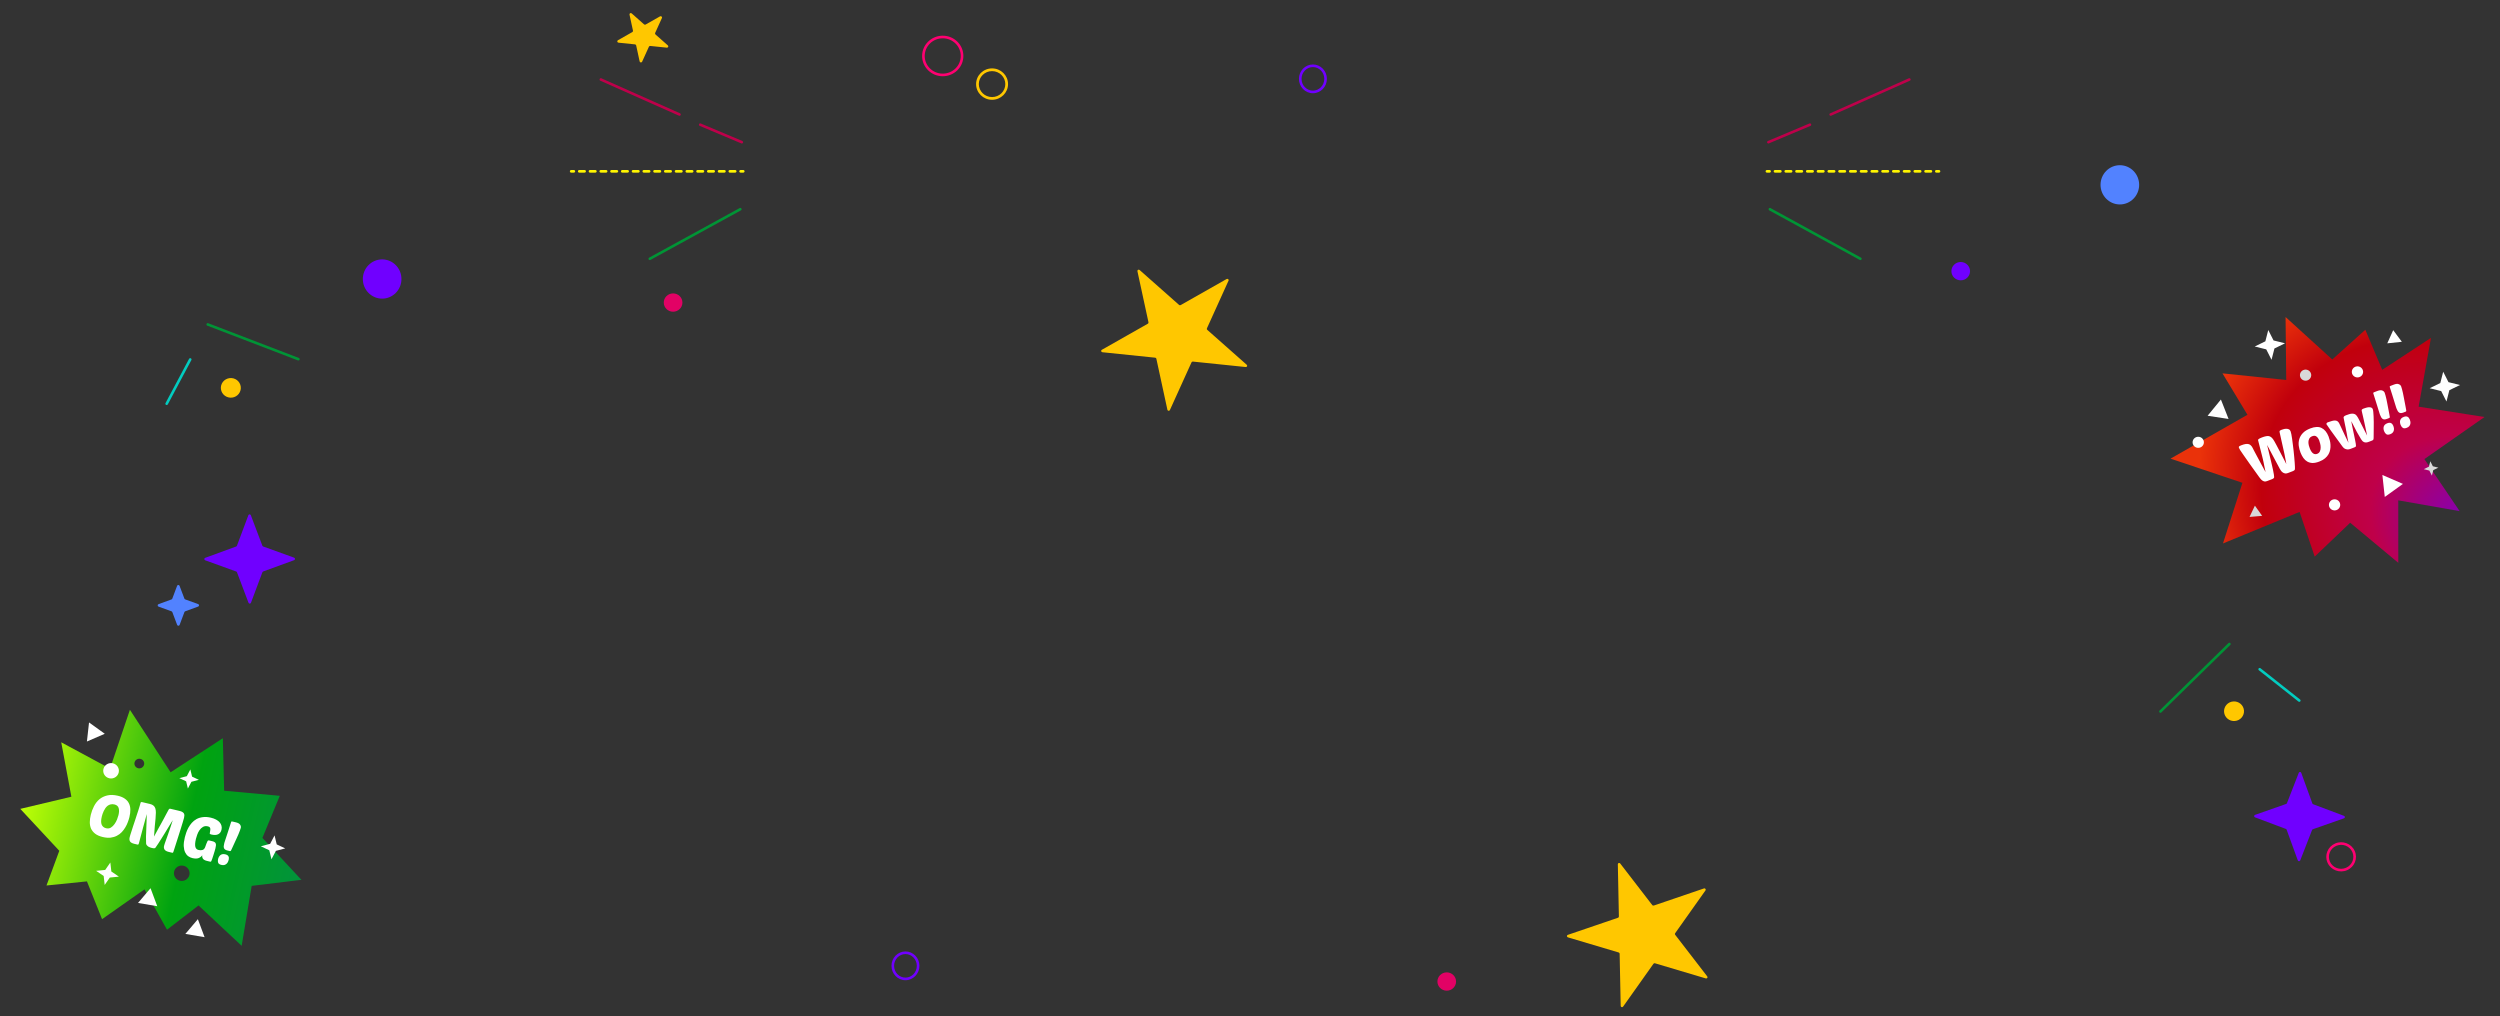 <svg width="1911" height="777" viewBox="0 0 1911 777" fill="none" xmlns="http://www.w3.org/2000/svg">
<rect x="0" y="0" width="1911" height="777" fill="#333333" stroke="none"/>
<path d="M869.446 207.314C869.243 206.375 870.373 205.734 871.1 206.377L901.306 233.097C901.631 233.385 902.105 233.435 902.481 233.222L937.665 213.265C938.509 212.786 939.489 213.66 939.091 214.538L922.574 250.985C922.396 251.379 922.497 251.844 922.825 252.134L953.011 278.837C953.74 279.481 953.215 280.662 952.246 280.562L911.818 276.388C911.387 276.343 910.977 276.575 910.801 276.964L894.267 313.449C893.87 314.324 892.567 314.18 892.363 313.238L883.918 274.203C883.826 273.779 883.467 273.46 883.031 273.415L842.645 269.245C841.672 269.144 841.391 267.874 842.235 267.395L877.42 247.437C877.796 247.224 877.988 246.796 877.897 246.375L869.446 207.314Z" fill="#FFC700"/>
<path d="M1236.67 660.638C1236.65 659.677 1237.88 659.258 1238.47 660.025L1263.01 691.867C1263.28 692.21 1263.73 692.347 1264.14 692.208L1302.52 679.124C1303.44 678.81 1304.23 679.857 1303.67 680.645L1280.47 713.37C1280.22 713.725 1280.23 714.203 1280.5 714.55L1305.02 746.36C1305.61 747.128 1304.87 748.193 1303.94 747.916L1265.03 736.327C1264.61 736.204 1264.17 736.355 1263.92 736.703L1240.68 769.481C1240.12 770.266 1238.88 769.878 1238.86 768.914L1238.05 729.02C1238.04 728.585 1237.75 728.203 1237.33 728.077L1198.48 716.507C1197.54 716.229 1197.51 714.924 1198.43 714.61L1236.81 701.526C1237.21 701.387 1237.48 701.002 1237.48 700.572L1236.67 660.638Z" fill="#FFC700"/>
<path fill-rule="evenodd" clip-rule="evenodd" d="M566.758 159.45C567.023 159.934 566.845 160.542 566.361 160.807L497.188 198.686C496.704 198.952 496.096 198.774 495.831 198.289C495.565 197.805 495.743 197.197 496.227 196.932L565.4 159.053C565.885 158.788 566.492 158.965 566.758 159.45Z" fill="#009535"/>
<path fill-rule="evenodd" clip-rule="evenodd" d="M435.607 130.964C435.607 130.411 436.055 129.964 436.607 129.964H438.662C439.215 129.964 439.662 130.411 439.662 130.964C439.662 131.516 439.215 131.964 438.662 131.964H436.607C436.055 131.964 435.607 131.516 435.607 130.964ZM441.773 130.964C441.773 130.411 442.221 129.964 442.773 129.964H446.884C447.436 129.964 447.884 130.411 447.884 130.964C447.884 131.516 447.436 131.964 446.884 131.964H442.773C442.221 131.964 441.773 131.516 441.773 130.964ZM449.994 130.964C449.994 130.411 450.442 129.964 450.994 129.964H455.105C455.657 129.964 456.105 130.411 456.105 130.964C456.105 131.516 455.657 131.964 455.105 131.964H450.994C450.442 131.964 449.994 131.516 449.994 130.964ZM458.216 130.964C458.216 130.411 458.663 129.964 459.216 129.964H463.326C463.879 129.964 464.326 130.411 464.326 130.964C464.326 131.516 463.879 131.964 463.326 131.964H459.216C458.663 131.964 458.216 131.516 458.216 130.964ZM466.437 130.964C466.437 130.411 466.885 129.964 467.437 129.964H471.548C472.1 129.964 472.548 130.411 472.548 130.964C472.548 131.516 472.1 131.964 471.548 131.964H467.437C466.885 131.964 466.437 131.516 466.437 130.964ZM474.658 130.964C474.658 130.411 475.106 129.964 475.658 129.964H479.769C480.321 129.964 480.769 130.411 480.769 130.964C480.769 131.516 480.321 131.964 479.769 131.964H475.658C475.106 131.964 474.658 131.516 474.658 130.964ZM482.88 130.964C482.88 130.411 483.327 129.964 483.88 129.964H487.99C488.543 129.964 488.99 130.411 488.99 130.964C488.99 131.516 488.543 131.964 487.99 131.964H483.88C483.327 131.964 482.88 131.516 482.88 130.964ZM491.101 130.964C491.101 130.411 491.549 129.964 492.101 129.964H496.212C496.764 129.964 497.212 130.411 497.212 130.964C497.212 131.516 496.764 131.964 496.212 131.964H492.101C491.549 131.964 491.101 131.516 491.101 130.964ZM499.322 130.964C499.322 130.411 499.77 129.964 500.322 129.964H504.433C504.985 129.964 505.433 130.411 505.433 130.964C505.433 131.516 504.985 131.964 504.433 131.964H500.322C499.77 131.964 499.322 131.516 499.322 130.964ZM507.544 130.964C507.544 130.411 507.991 129.964 508.544 129.964H512.654C513.207 129.964 513.654 130.411 513.654 130.964C513.654 131.516 513.207 131.964 512.654 131.964H508.544C507.991 131.964 507.544 131.516 507.544 130.964ZM515.765 130.964C515.765 130.411 516.213 129.964 516.765 129.964H520.876C521.428 129.964 521.876 130.411 521.876 130.964C521.876 131.516 521.428 131.964 520.876 131.964H516.765C516.213 131.964 515.765 131.516 515.765 130.964ZM523.986 130.964C523.986 130.411 524.434 129.964 524.986 129.964H529.097C529.649 129.964 530.097 130.411 530.097 130.964C530.097 131.516 529.649 131.964 529.097 131.964H524.986C524.434 131.964 523.986 131.516 523.986 130.964ZM532.208 130.964C532.208 130.411 532.656 129.964 533.208 129.964H537.318C537.871 129.964 538.318 130.411 538.318 130.964C538.318 131.516 537.871 131.964 537.318 131.964H533.208C532.656 131.964 532.208 131.516 532.208 130.964ZM540.429 130.964C540.429 130.411 540.877 129.964 541.429 129.964H545.54C546.092 129.964 546.54 130.411 546.54 130.964C546.54 131.516 546.092 131.964 545.54 131.964H541.429C540.877 131.964 540.429 131.516 540.429 130.964ZM548.65 130.964C548.65 130.411 549.098 129.964 549.65 129.964H553.761C554.313 129.964 554.761 130.411 554.761 130.964C554.761 131.516 554.313 131.964 553.761 131.964H549.65C549.098 131.964 548.65 131.516 548.65 130.964ZM556.872 130.964C556.872 130.411 557.32 129.964 557.872 129.964H561.982C562.535 129.964 562.982 130.411 562.982 130.964C562.982 131.516 562.535 131.964 561.982 131.964H557.872C557.32 131.964 556.872 131.516 556.872 130.964ZM565.093 130.964C565.093 130.411 565.541 129.964 566.093 129.964H568.149C568.701 129.964 569.149 130.411 569.149 130.964C569.149 131.516 568.701 131.964 568.149 131.964H566.093C565.541 131.964 565.093 131.516 565.093 130.964Z" fill="#FFF500"/>
<path fill-rule="evenodd" clip-rule="evenodd" d="M458.373 60.37C458.597 59.865 459.188 59.638 459.693 59.862L519.794 86.601C520.298 86.825 520.525 87.416 520.301 87.921C520.076 88.425 519.485 88.652 518.981 88.428L458.88 61.69C458.375 61.465 458.148 60.874 458.373 60.37ZM534.341 94.925C534.556 94.416 535.142 94.177 535.651 94.391L567.402 107.76C567.911 107.975 568.15 108.561 567.936 109.07C567.722 109.579 567.135 109.818 566.626 109.604L534.875 96.234C534.366 96.02 534.127 95.434 534.341 94.925Z" fill="#BE004A"/>
<path fill-rule="evenodd" clip-rule="evenodd" d="M1352.02 159.45C1351.76 159.934 1351.93 160.542 1352.42 160.807L1421.59 198.686C1422.07 198.952 1422.68 198.774 1422.95 198.289C1423.21 197.805 1423.03 197.197 1422.55 196.932L1353.38 159.053C1352.89 158.788 1352.29 158.965 1352.02 159.45Z" fill="#009535"/>
<path fill-rule="evenodd" clip-rule="evenodd" d="M1483.17 130.964C1483.17 130.411 1482.72 129.964 1482.17 129.964H1480.12C1479.56 129.964 1479.12 130.411 1479.12 130.964C1479.12 131.516 1479.56 131.964 1480.12 131.964H1482.17C1482.72 131.964 1483.17 131.516 1483.17 130.964ZM1477 130.964C1477 130.411 1476.56 129.964 1476 129.964H1471.89C1471.34 129.964 1470.89 130.411 1470.89 130.964C1470.89 131.516 1471.34 131.964 1471.89 131.964H1476C1476.56 131.964 1477 131.516 1477 130.964ZM1468.78 130.964C1468.78 130.411 1468.34 129.964 1467.78 129.964H1463.67C1463.12 129.964 1462.67 130.411 1462.67 130.964C1462.67 131.516 1463.12 131.964 1463.67 131.964H1467.78C1468.34 131.964 1468.78 131.516 1468.78 130.964ZM1460.56 130.964C1460.56 130.411 1460.11 129.964 1459.56 129.964H1455.45C1454.9 129.964 1454.45 130.411 1454.45 130.964C1454.45 131.516 1454.9 131.964 1455.45 131.964H1459.56C1460.11 131.964 1460.56 131.516 1460.56 130.964ZM1452.34 130.964C1452.34 130.411 1451.89 129.964 1451.34 129.964H1447.23C1446.68 129.964 1446.23 130.411 1446.23 130.964C1446.23 131.516 1446.68 131.964 1447.23 131.964H1451.34C1451.89 131.964 1452.34 131.516 1452.34 130.964ZM1444.12 130.964C1444.12 130.411 1443.67 129.964 1443.12 129.964H1439.01C1438.46 129.964 1438.01 130.411 1438.01 130.964C1438.01 131.516 1438.46 131.964 1439.01 131.964H1443.12C1443.67 131.964 1444.12 131.516 1444.12 130.964ZM1435.9 130.964C1435.9 130.411 1435.45 129.964 1434.9 129.964H1430.79C1430.24 129.964 1429.79 130.411 1429.79 130.964C1429.79 131.516 1430.24 131.964 1430.79 131.964H1434.9C1435.45 131.964 1435.9 131.516 1435.9 130.964ZM1427.68 130.964C1427.68 130.411 1427.23 129.964 1426.68 129.964H1422.57C1422.01 129.964 1421.57 130.411 1421.57 130.964C1421.57 131.516 1422.01 131.964 1422.57 131.964H1426.68C1427.23 131.964 1427.68 131.516 1427.68 130.964ZM1419.46 130.964C1419.46 130.411 1419.01 129.964 1418.46 129.964H1414.34C1413.79 129.964 1413.34 130.411 1413.34 130.964C1413.34 131.516 1413.79 131.964 1414.34 131.964H1418.46C1419.01 131.964 1419.46 131.516 1419.46 130.964ZM1411.23 130.964C1411.23 130.411 1410.79 129.964 1410.23 129.964H1406.12C1405.57 129.964 1405.12 130.411 1405.12 130.964C1405.12 131.516 1405.57 131.964 1406.12 131.964H1410.23C1410.79 131.964 1411.23 131.516 1411.23 130.964ZM1403.01 130.964C1403.01 130.411 1402.57 129.964 1402.01 129.964H1397.9C1397.35 129.964 1396.9 130.411 1396.9 130.964C1396.9 131.516 1397.35 131.964 1397.9 131.964H1402.01C1402.57 131.964 1403.01 131.516 1403.01 130.964ZM1394.79 130.964C1394.79 130.411 1394.34 129.964 1393.79 129.964H1389.68C1389.13 129.964 1388.68 130.411 1388.68 130.964C1388.68 131.516 1389.13 131.964 1389.68 131.964H1393.79C1394.34 131.964 1394.79 131.516 1394.79 130.964ZM1386.57 130.964C1386.57 130.411 1386.12 129.964 1385.57 129.964H1381.46C1380.91 129.964 1380.46 130.411 1380.46 130.964C1380.46 131.516 1380.91 131.964 1381.46 131.964H1385.57C1386.12 131.964 1386.57 131.516 1386.57 130.964ZM1378.35 130.964C1378.35 130.411 1377.9 129.964 1377.35 129.964H1373.24C1372.69 129.964 1372.24 130.411 1372.24 130.964C1372.24 131.516 1372.69 131.964 1373.24 131.964H1377.35C1377.9 131.964 1378.35 131.516 1378.35 130.964ZM1370.13 130.964C1370.13 130.411 1369.68 129.964 1369.13 129.964H1365.02C1364.46 129.964 1364.02 130.411 1364.02 130.964C1364.02 131.516 1364.46 131.964 1365.02 131.964H1369.13C1369.68 131.964 1370.13 131.516 1370.13 130.964ZM1361.91 130.964C1361.91 130.411 1361.46 129.964 1360.91 129.964H1356.8C1356.24 129.964 1355.8 130.411 1355.8 130.964C1355.8 131.516 1356.24 131.964 1356.8 131.964H1360.91C1361.46 131.964 1361.91 131.516 1361.91 130.964ZM1353.68 130.964C1353.68 130.411 1353.24 129.964 1352.68 129.964H1350.63C1350.08 129.964 1349.63 130.411 1349.63 130.964C1349.63 131.516 1350.08 131.964 1350.63 131.964H1352.68C1353.24 131.964 1353.68 131.516 1353.68 130.964Z" fill="#FFF500"/>
<path fill-rule="evenodd" clip-rule="evenodd" d="M1460.41 60.37C1460.18 59.865 1459.59 59.638 1459.08 59.862L1398.98 86.601C1398.48 86.825 1398.25 87.416 1398.48 87.921C1398.7 88.425 1399.29 88.652 1399.8 88.428L1459.9 61.69C1460.4 61.465 1460.63 60.874 1460.41 60.37ZM1384.44 94.925C1384.22 94.416 1383.64 94.177 1383.13 94.391L1351.38 107.76C1350.87 107.975 1350.63 108.561 1350.84 109.07C1351.06 109.579 1351.64 109.818 1352.15 109.604L1383.9 96.234C1384.41 96.02 1384.65 95.434 1384.44 94.925Z" fill="#BE004A"/>
<path d="M1717.96 317.057L1659.14 350.583L1714.12 369.066L1699.24 415.42L1757.8 391.305L1769.36 425.476L1796.47 399.575L1833.26 430.221L1833.23 382.461L1880.14 390.711L1853.2 350.919L1899.16 318.758L1848.81 310.872L1858.23 258.273L1820.97 282.689L1808.06 252.073L1782.78 274.795L1747.09 242.327L1747.6 290.463L1698.86 285.391L1717.96 317.057Z" fill="url(#paint0_radial_60_352)"/>
<path d="M1733.86 252.258L1737.9 260.235L1746.69 262.413L1738.57 266.383L1736.36 275.022L1732.31 267.046L1723.52 264.868L1731.64 260.898L1733.86 252.258Z" fill="white"/>
<path d="M1867.58 284.149L1871.62 292.125L1880.41 294.303L1872.29 298.273L1870.08 306.913L1866.04 298.936L1857.24 296.758L1865.36 292.788L1867.58 284.149Z" fill="white"/>
<path d="M1857.73 352.573L1859.67 356.413L1863.9 357.462L1860 359.373L1858.93 363.533L1856.98 359.693L1852.75 358.644L1856.66 356.732L1857.73 352.573Z" fill="#D9D9D9"/>
<path d="M1697.66 305.397L1703.52 320.255L1687.49 317.805L1697.66 305.397Z" fill="white"/>
<path d="M1829.36 252.375L1835.98 261.269L1824.83 262.45L1829.36 252.375Z" fill="white"/>
<path d="M1821.08 363.066L1836.81 369.895L1822.92 379.862L1821.08 363.066Z" fill="white"/>
<path d="M1723.64 386.515L1729.19 394.323L1719.54 395.139L1723.64 386.515Z" fill="#D9D9D9"/>
<path d="M1788.84 385.457C1789.1 387.785 1787.39 389.876 1785.02 390.127C1782.65 390.378 1780.52 388.695 1780.26 386.366C1780.01 384.038 1781.72 381.947 1784.09 381.696C1786.46 381.445 1788.59 383.129 1788.84 385.457Z" fill="white"/>
<path d="M1766.68 286.309C1766.93 288.637 1765.22 290.728 1762.85 290.979C1760.48 291.23 1758.35 289.547 1758.1 287.218C1757.84 284.89 1759.55 282.799 1761.92 282.548C1764.29 282.297 1766.42 283.981 1766.68 286.309Z" fill="#D9D9D9"/>
<path d="M1806.34 283.813C1806.59 286.142 1804.88 288.233 1802.51 288.484C1800.14 288.735 1798.01 287.051 1797.76 284.723C1797.5 282.394 1799.21 280.304 1801.58 280.053C1803.95 279.801 1806.08 281.485 1806.34 283.813Z" fill="white"/>
<path d="M1684.63 337.647C1684.88 339.975 1683.17 342.066 1680.8 342.317C1678.43 342.568 1676.3 340.885 1676.05 338.556C1675.79 336.228 1677.51 334.137 1679.88 333.886C1682.25 333.635 1684.37 335.319 1684.63 337.647Z" fill="white"/>
<path d="M1837.42 318.682C1838.61 318.221 1839.59 318.189 1840.34 318.588C1841.07 318.958 1841.65 319.668 1842.07 320.719C1842.25 321.173 1842.39 321.692 1842.49 322.275C1842.59 322.859 1842.58 323.452 1842.46 324.055C1842.35 324.62 1842.09 325.182 1841.65 325.742C1841.24 326.263 1840.59 326.694 1839.7 327.034C1838.42 327.528 1837.42 327.537 1836.71 327.06C1835.98 326.554 1835.42 325.804 1835.03 324.811C1834.8 324.243 1834.65 323.662 1834.58 323.067C1834.51 322.473 1834.55 321.903 1834.69 321.356C1834.83 320.809 1835.12 320.304 1835.56 319.84C1836 319.375 1836.62 318.99 1837.42 318.682ZM1837.17 315.339C1836.46 315.613 1835.84 315.753 1835.32 315.759C1834.8 315.764 1834.34 315.646 1833.95 315.404C1833.55 315.134 1833.19 314.765 1832.87 314.298C1832.57 313.791 1832.28 313.197 1832.01 312.516C1831.91 312.261 1831.81 311.991 1831.69 311.707C1831.6 311.384 1831.47 310.989 1831.32 310.524C1831.2 310.048 1831.01 309.464 1830.77 308.771C1830.56 308.068 1830.29 307.175 1829.95 306.091C1829.61 304.979 1829.2 303.649 1828.71 302.101C1828.23 300.552 1827.64 298.7 1826.95 296.544C1826.73 295.908 1826.65 295.512 1826.72 295.354C1826.77 295.236 1826.98 295.106 1827.35 294.963L1829.87 293.991C1831.44 293.387 1832.67 293.271 1833.57 293.643C1834.49 293.976 1835.12 294.554 1835.45 295.377C1835.65 295.888 1835.86 296.591 1836.09 297.487C1836.33 298.343 1836.57 299.315 1836.8 300.403C1837.04 301.491 1837.27 302.647 1837.49 303.871C1837.73 305.055 1837.96 306.244 1838.17 307.439C1838.4 308.595 1838.61 309.708 1838.81 310.779C1839 311.849 1839.17 312.767 1839.31 313.532C1839.39 313.894 1839.38 314.16 1839.28 314.328C1839.21 314.486 1839.02 314.625 1838.71 314.746L1837.17 315.339Z" fill="white"/>
<path d="M1824.83 323.541C1826.02 323.079 1827 323.048 1827.74 323.446C1828.48 323.817 1829.06 324.527 1829.48 325.577C1829.66 326.032 1829.8 326.55 1829.9 327.134C1830 327.717 1829.99 328.31 1829.87 328.914C1829.76 329.478 1829.49 330.04 1829.06 330.6C1828.64 331.121 1827.99 331.552 1827.11 331.893C1825.83 332.387 1824.83 332.395 1824.12 331.918C1823.39 331.412 1822.83 330.663 1822.44 329.669C1822.21 329.101 1822.06 328.52 1821.99 327.926C1821.92 327.331 1821.95 326.761 1822.1 326.214C1822.24 325.668 1822.53 325.162 1822.97 324.698C1823.41 324.234 1824.03 323.848 1824.83 323.541ZM1824.58 320.197C1823.87 320.472 1823.25 320.612 1822.73 320.617C1822.21 320.622 1821.75 320.504 1821.36 320.262C1820.96 319.992 1820.6 319.623 1820.28 319.156C1819.98 318.65 1819.69 318.056 1819.42 317.374C1819.32 317.119 1819.21 316.849 1819.1 316.565C1819.01 316.242 1818.88 315.848 1818.73 315.383C1818.61 314.906 1818.42 314.322 1818.18 313.63C1817.97 312.926 1817.69 312.033 1817.36 310.95C1817.02 309.838 1816.61 308.508 1816.12 306.959C1815.64 305.41 1815.05 303.558 1814.36 301.402C1814.14 300.767 1814.06 300.37 1814.13 300.213C1814.18 300.095 1814.39 299.964 1814.76 299.821L1817.28 298.85C1818.85 298.246 1820.08 298.13 1820.98 298.502C1821.9 298.834 1822.53 299.412 1822.85 300.235C1823.06 300.746 1823.27 301.45 1823.5 302.345C1823.74 303.202 1823.98 304.174 1824.21 305.262C1824.45 306.35 1824.68 307.505 1824.9 308.729C1825.14 309.913 1825.37 311.103 1825.58 312.298C1825.81 313.453 1826.02 314.567 1826.22 315.637C1826.41 316.708 1826.58 317.625 1826.72 318.39C1826.8 318.753 1826.79 319.018 1826.69 319.187C1826.62 319.344 1826.43 319.483 1826.12 319.604L1824.58 320.197Z" fill="white"/>
<path d="M1809.43 332.97C1808.97 330.755 1808.57 328.831 1808.22 327.199C1807.88 325.528 1807.57 324.091 1807.29 322.89C1807.04 321.677 1806.81 320.638 1806.6 319.77C1806.41 318.892 1806.24 318.124 1806.07 317.467C1805.93 316.77 1805.79 316.169 1805.65 315.664C1805.54 315.12 1805.41 314.562 1805.28 313.99C1805.22 313.656 1805.26 313.359 1805.42 313.101C1805.61 312.832 1806.05 312.566 1806.73 312.302C1807.1 312.159 1807.62 311.99 1808.3 311.794C1808.99 311.559 1809.7 311.4 1810.43 311.318C1811.15 311.236 1811.81 311.291 1812.41 311.485C1813.03 311.639 1813.46 312.028 1813.71 312.653C1813.89 313.107 1814.04 313.838 1814.14 314.845C1814.23 315.824 1814.31 316.972 1814.38 318.29C1814.44 319.608 1814.48 321.033 1814.5 322.565C1814.51 324.068 1814.5 325.577 1814.48 327.092C1814.47 328.567 1814.46 329.98 1814.44 331.331C1814.42 332.682 1814.41 333.849 1814.4 334.832C1814.38 335.431 1814.29 335.86 1814.13 336.118C1813.99 336.365 1813.66 336.593 1813.12 336.802L1810.6 337.774C1809.8 338.081 1809.11 338.234 1808.52 338.233C1807.92 338.232 1807.4 338.122 1806.96 337.902C1806.51 337.682 1806.11 337.392 1805.77 337.032C1805.42 336.644 1805.1 336.211 1804.81 335.733C1803.95 334.394 1802.88 332.565 1801.6 330.244C1800.32 327.923 1798.89 325.152 1797.31 321.929C1797.42 322.608 1797.58 323.512 1797.8 324.639C1798.04 325.755 1798.29 326.968 1798.55 328.277C1798.84 329.574 1799.12 330.906 1799.4 332.271C1799.68 333.637 1799.94 334.911 1800.18 336.095C1800.41 337.251 1800.6 338.259 1800.74 339.12C1800.88 339.953 1800.93 340.504 1800.91 340.776C1800.88 341.114 1800.77 341.37 1800.57 341.543C1800.4 341.677 1800.11 341.821 1799.71 341.974L1796.72 343.128C1795.98 343.413 1795.3 343.561 1794.68 343.571C1794.08 343.541 1793.51 343.433 1792.98 343.246C1792.47 343.048 1792.01 342.786 1791.58 342.459C1791.17 342.092 1790.82 341.69 1790.51 341.251C1786.53 335.78 1783.53 331.65 1781.5 328.863C1779.5 326.065 1778.46 324.553 1778.37 324.325C1778.27 324.07 1778.31 323.793 1778.48 323.496C1778.66 323.198 1778.95 322.973 1779.35 322.819C1780.57 322.347 1781.65 321.997 1782.57 321.77C1783.49 321.515 1784.28 321.405 1784.95 321.441C1785.65 321.466 1786.25 321.645 1786.74 321.979C1787.24 322.312 1787.67 322.831 1788.05 323.536C1788.24 323.923 1788.62 324.71 1789.19 325.898C1789.76 327.086 1790.4 328.444 1791.1 329.973C1791.82 331.462 1792.54 332.985 1793.26 334.542C1794.01 336.088 1794.64 337.398 1795.17 338.472C1794.81 336.58 1794.52 335.07 1794.3 333.943C1794.11 332.805 1793.95 331.853 1793.81 331.089C1793.67 330.324 1793.54 329.655 1793.41 329.083C1793.31 328.5 1793.18 327.811 1793.03 327.018C1792.88 326.225 1792.67 325.242 1792.4 324.069C1792.16 322.885 1791.84 321.304 1791.45 319.327C1791.29 318.602 1791.91 317.97 1793.31 317.432C1794.19 317.092 1795.03 316.802 1795.82 316.562C1796.61 316.322 1797.35 316.2 1798.04 316.197C1798.71 316.165 1799.35 316.28 1799.94 316.541C1800.53 316.774 1801.05 317.212 1801.5 317.856C1801.64 318.032 1801.76 318.215 1801.87 318.402C1802 318.579 1802.17 318.841 1802.38 319.188C1802.58 319.535 1802.84 320.024 1803.16 320.655C1803.5 321.276 1803.94 322.123 1804.46 323.197C1805.01 324.26 1805.69 325.588 1806.49 327.18C1807.28 328.771 1808.26 330.701 1809.43 332.97Z" fill="white"/>
<path d="M1772.86 352.825C1770.9 353.583 1769.16 353.944 1767.63 353.91C1766.13 353.837 1764.8 353.465 1763.65 352.797C1762.49 352.128 1761.51 351.215 1760.69 350.058C1759.85 348.873 1759.14 347.542 1758.56 346.066C1757.88 344.363 1757.42 342.625 1757.18 340.853C1756.95 339.042 1757.08 337.305 1757.57 335.643C1758.06 333.981 1758.96 332.454 1760.28 331.061C1761.61 329.629 1763.5 328.441 1765.95 327.497C1769.54 326.113 1772.45 326.005 1774.68 327.172C1776.94 328.3 1778.69 330.439 1779.94 333.591C1780.29 334.471 1780.61 335.478 1780.9 336.611C1781.2 337.706 1781.38 338.85 1781.42 340.043C1781.5 341.225 1781.42 342.434 1781.19 343.669C1780.99 344.893 1780.57 346.07 1779.93 347.199C1779.3 348.328 1778.4 349.378 1777.25 350.348C1776.12 351.307 1774.66 352.133 1772.86 352.825ZM1767.48 333.441C1766.39 333.858 1765.64 334.477 1765.21 335.297C1764.8 336.078 1764.58 336.932 1764.55 337.859C1764.55 338.746 1764.66 339.652 1764.89 340.576C1765.15 341.461 1765.39 342.201 1765.63 342.797C1766.37 344.671 1767.22 345.933 1768.17 346.582C1769.11 347.232 1770.14 347.342 1771.25 346.914C1772.25 346.53 1772.94 345.904 1773.31 345.038C1773.72 344.161 1773.92 343.216 1773.91 342.204C1773.93 341.182 1773.81 340.166 1773.54 339.156C1773.3 338.136 1773.05 337.3 1772.79 336.647C1772.22 335.227 1771.51 334.224 1770.66 333.638C1769.82 333.012 1768.76 332.947 1767.48 333.441Z" fill="white"/>
<path d="M1747.69 354.73C1747.38 353.115 1747.11 351.711 1746.9 350.516C1746.68 349.292 1746.46 348.165 1746.25 347.134C1746.03 346.102 1745.81 345.091 1745.58 344.099C1745.37 343.068 1745.12 341.937 1744.82 340.708C1744.55 339.438 1744.23 338.007 1743.86 336.415C1743.5 334.783 1743.08 332.836 1742.57 330.575C1742.44 330.003 1742.45 329.607 1742.59 329.389C1742.72 329.141 1743.19 328.864 1743.98 328.556C1744.3 328.436 1744.78 328.283 1745.43 328.098C1746.06 327.885 1746.74 327.771 1747.46 327.756C1748.16 327.714 1748.83 327.831 1749.47 328.11C1750.12 328.349 1750.61 328.866 1750.92 329.661C1751.1 330.115 1751.3 330.858 1751.51 331.889C1751.71 332.892 1751.91 334.078 1752.09 335.448C1752.29 336.779 1752.48 338.245 1752.66 339.847C1752.86 341.437 1753.06 343.048 1753.25 344.678C1753.43 346.308 1753.59 347.901 1753.72 349.457C1753.87 351.002 1753.99 352.413 1754.07 353.692C1754.17 354.931 1754.23 355.988 1754.25 356.865C1754.27 357.741 1754.27 358.315 1754.24 358.586C1754.2 358.964 1754.04 359.27 1753.77 359.505C1753.5 359.739 1753.21 359.917 1752.9 360.037L1748.84 361.602C1748.1 361.888 1747.42 361.988 1746.8 361.901C1746.2 361.804 1745.64 361.594 1745.12 361.272C1744.62 360.938 1744.17 360.526 1743.74 360.035C1743.34 359.533 1743 358.995 1742.7 358.421L1732.97 340.124C1733.3 341.439 1733.66 342.921 1734.05 344.57C1734.47 346.209 1734.88 347.886 1735.26 349.604C1735.68 351.31 1736.08 352.987 1736.47 354.637C1736.87 356.286 1737.21 357.808 1737.5 359.201C1737.78 360.567 1738 361.742 1738.16 362.728C1738.32 363.713 1738.39 364.375 1738.36 364.714C1738.34 365.081 1738.2 365.382 1737.93 365.616C1737.66 365.851 1737.36 366.034 1737.02 366.166L1732.96 367.73C1732.25 368.005 1731.6 368.108 1731.02 368.039C1730.45 367.931 1729.92 367.71 1729.42 367.377C1728.93 367.043 1728.47 366.631 1728.05 366.14C1727.61 365.621 1727.2 365.09 1726.82 364.549C1723.82 360.372 1721.35 356.935 1719.43 354.24C1717.53 351.533 1716.02 349.368 1714.88 347.744C1713.73 346.092 1712.91 344.887 1712.41 344.13C1711.93 343.333 1711.61 342.75 1711.47 342.381C1711.27 341.898 1711.29 341.531 1711.52 341.279C1711.78 341.017 1712.39 340.699 1713.36 340.325C1714.55 339.864 1715.58 339.565 1716.45 339.428C1717.34 339.279 1718.12 339.291 1718.78 339.462C1719.42 339.605 1719.99 339.926 1720.49 340.423C1721 340.881 1721.46 341.505 1721.87 342.296C1721.92 342.409 1722 342.574 1722.12 342.79C1722.22 342.978 1722.39 343.308 1722.61 343.779C1722.86 344.24 1723.19 344.88 1723.62 345.698C1724.06 346.478 1724.63 347.536 1725.32 348.872C1726.04 350.197 1726.93 351.852 1727.98 353.837C1729.05 355.782 1730.33 358.122 1731.81 360.858C1731.43 359.005 1731.12 357.521 1730.87 356.405C1730.64 355.249 1730.44 354.246 1730.27 353.396C1730.08 352.518 1729.9 351.688 1729.72 350.906C1729.53 350.095 1729.29 349.109 1728.99 347.947C1728.71 346.745 1728.33 345.254 1727.85 343.474C1727.4 341.683 1726.81 339.359 1726.07 336.501C1726.02 336.292 1726.07 336.091 1726.22 335.901C1726.41 335.7 1726.64 335.51 1726.93 335.333C1727.22 335.155 1727.55 334.995 1727.92 334.852C1728.31 334.67 1728.67 334.513 1729.02 334.381C1730.15 333.942 1731.15 333.639 1732 333.474C1732.85 333.28 1733.59 333.24 1734.22 333.355C1734.89 333.459 1735.48 333.72 1736.01 334.138C1736.53 334.529 1737.04 335.068 1737.54 335.758C1737.77 336.094 1738.07 336.567 1738.45 337.176C1738.81 337.757 1739.34 338.715 1740.03 340.051C1740.76 341.376 1741.72 343.216 1742.92 345.57C1744.13 347.884 1745.72 350.937 1747.69 354.73Z" fill="white"/>
<path d="M481.197 11.181C480.994 10.241 482.124 9.6 482.85 10.243L492.334 18.632C492.659 18.92 493.133 18.97 493.509 18.757L504.545 12.497C505.389 12.018 506.368 12.893 505.971 13.771L500.796 25.19C500.617 25.584 500.718 26.049 501.046 26.339L510.51 34.711C511.238 35.355 510.714 36.536 509.744 36.436L497.049 35.125C496.618 35.081 496.208 35.313 496.032 35.702L490.84 47.16C490.443 48.035 489.14 47.89 488.936 46.948L486.288 34.71C486.196 34.286 485.837 33.968 485.401 33.922L472.747 32.616C471.774 32.516 471.493 31.245 472.338 30.766L483.373 24.506C483.749 24.293 483.942 23.865 483.851 23.444L481.197 11.181Z" fill="#FFC700"/>
<path d="M189.859 393.822C190.183 392.958 191.404 392.956 191.731 393.819L200.554 417.135C200.657 417.408 200.874 417.622 201.149 417.721L224.858 426.3C225.736 426.618 225.738 427.859 224.861 428.18L201.179 436.83C200.904 436.93 200.688 437.145 200.585 437.418L191.835 460.761C191.511 461.625 190.29 461.626 189.963 460.764L181.14 437.447C181.037 437.174 180.819 436.96 180.545 436.861L156.836 428.282C155.958 427.964 155.956 426.723 156.833 426.403L180.515 417.753C180.789 417.652 181.006 417.438 181.109 417.164L189.859 393.822Z" fill="#7000FF"/>
<path d="M1759.06 590.742C1758.75 589.875 1757.53 589.862 1757.19 590.721L1748.14 613.952C1748.03 614.224 1747.81 614.436 1747.54 614.533L1723.75 622.884C1722.86 623.194 1722.85 624.435 1723.72 624.764L1747.32 633.64C1747.59 633.743 1747.81 633.96 1747.91 634.234L1756.43 657.659C1756.74 658.526 1757.96 658.539 1758.3 657.68L1767.35 634.449C1767.46 634.177 1767.68 633.965 1767.95 633.868L1791.74 625.517C1792.63 625.207 1792.64 623.966 1791.77 623.637L1768.17 614.761C1767.9 614.658 1767.68 614.441 1767.58 614.167L1759.06 590.742Z" fill="#7000FF"/>
<path d="M135.379 447.793C135.703 446.929 136.924 446.928 137.25 447.791L140.96 457.593C141.063 457.866 141.281 458.08 141.555 458.18L151.494 461.776C152.372 462.094 152.374 463.335 151.497 463.656L141.569 467.282C141.295 467.382 141.078 467.597 140.976 467.87L137.297 477.684C136.973 478.548 135.752 478.549 135.425 477.686L131.716 467.884C131.613 467.611 131.395 467.397 131.121 467.297L121.182 463.701C120.304 463.383 120.302 462.142 121.179 461.821L131.107 458.195C131.381 458.095 131.597 457.88 131.7 457.607L135.379 447.793Z" fill="#5282FF"/>
<path fill-rule="evenodd" clip-rule="evenodd" d="M126.935 309.496C126.444 309.243 126.256 308.644 126.516 308.156L144.514 274.326C144.774 273.839 145.382 273.648 145.874 273.9C146.365 274.153 146.553 274.752 146.293 275.24L128.295 309.07C128.035 309.557 127.427 309.748 126.935 309.496Z" fill="#02CCC0"/>
<path fill-rule="evenodd" clip-rule="evenodd" d="M1758.36 536.128C1758.71 535.7 1758.64 535.076 1758.21 534.734L1727.94 510.802C1727.51 510.46 1726.87 510.529 1726.52 510.956C1726.17 511.383 1726.24 512.007 1726.67 512.35L1756.94 536.281C1757.38 536.624 1758.01 536.555 1758.36 536.128Z" fill="#02CCC0"/>
<path fill-rule="evenodd" clip-rule="evenodd" d="M229.002 274.92C228.798 275.434 228.214 275.689 227.699 275.492L158.415 248.921C157.899 248.724 157.647 248.147 157.851 247.634C158.055 247.121 158.638 246.865 159.154 247.063L228.437 273.633C228.953 273.831 229.205 274.407 229.002 274.92Z" fill="#009436"/>
<path fill-rule="evenodd" clip-rule="evenodd" d="M1650.74 544.56C1651.13 544.948 1651.77 544.949 1652.17 544.563L1704.85 492.982C1705.24 492.596 1705.24 491.969 1704.85 491.581C1704.46 491.193 1703.82 491.192 1703.42 491.578L1650.74 543.159C1650.35 543.545 1650.35 544.173 1650.74 544.56Z" fill="#009436"/>
<path d="M183.664 294.022C185.046 297.936 182.938 302.209 178.955 303.567C174.972 304.925 170.622 302.854 169.24 298.94C167.857 295.027 169.966 290.754 173.949 289.396C177.932 288.038 182.281 290.109 183.664 294.022Z" fill="#FFC700"/>
<path d="M1700.08 544.245C1700.4 548.375 1704.07 551.463 1708.28 551.142C1712.48 550.821 1715.62 547.214 1715.3 543.084C1714.97 538.954 1711.3 535.866 1707.1 536.187C1702.89 536.508 1699.75 540.116 1700.08 544.245Z" fill="#FFC700"/>
<path d="M306.871 213.281C306.871 221.565 300.264 228.281 292.112 228.281C283.961 228.281 277.354 221.565 277.354 213.281C277.354 204.996 283.961 198.281 292.112 198.281C300.264 198.281 306.871 204.996 306.871 213.281Z" fill="#7000FF"/>
<path d="M1605.65 141.281C1605.65 149.565 1612.26 156.281 1620.41 156.281C1628.56 156.281 1635.17 149.565 1635.17 141.281C1635.17 132.996 1628.56 126.281 1620.41 126.281C1612.26 126.281 1605.65 132.996 1605.65 141.281Z" fill="#5282FF"/>
<path d="M521.639 231.281C521.639 235.147 518.449 238.281 514.514 238.281C510.579 238.281 507.389 235.147 507.389 231.281C507.389 227.415 510.579 224.281 514.514 224.281C518.449 224.281 521.639 227.415 521.639 231.281Z" fill="#E20265"/>
<path d="M1113.01 750.281C1113.01 754.147 1109.82 757.281 1105.89 757.281C1101.95 757.281 1098.76 754.147 1098.76 750.281C1098.76 746.415 1101.95 743.281 1105.89 743.281C1109.82 743.281 1113.01 746.415 1113.01 750.281Z" fill="#E20265"/>
<path d="M1491.65 207.281C1491.65 211.147 1494.84 214.281 1498.78 214.281C1502.71 214.281 1505.9 211.147 1505.9 207.281C1505.9 203.415 1502.71 200.281 1498.78 200.281C1494.84 200.281 1491.65 203.415 1491.65 207.281Z" fill="#7000FF"/>
<path fill-rule="evenodd" clip-rule="evenodd" d="M720.629 56.281C728.271 56.281 734.406 50.203 734.406 42.781C734.406 35.358 728.271 29.28 720.629 29.28C712.987 29.28 706.853 35.358 706.853 42.781C706.853 50.203 712.987 56.281 720.629 56.281ZM720.629 58.281C729.343 58.281 736.406 51.341 736.406 42.781C736.406 34.22 729.343 27.28 720.629 27.28C711.916 27.28 704.853 34.22 704.853 42.781C704.853 51.341 711.916 58.281 720.629 58.281Z" fill="#FF0071"/>
<path fill-rule="evenodd" clip-rule="evenodd" d="M1793.28 663.35C1798.04 661.313 1800.17 655.901 1798.12 651.287C1796.07 646.674 1790.58 644.531 1785.83 646.568C1781.08 648.605 1778.94 654.018 1780.99 658.631C1783.04 663.245 1788.53 665.387 1793.28 663.35ZM1794.1 665.178C1799.84 662.715 1802.47 656.143 1799.96 650.499C1797.45 644.856 1790.76 642.277 1785.02 644.741C1779.27 647.204 1776.65 653.776 1779.16 659.419C1781.66 665.063 1788.35 667.641 1794.1 665.178Z" fill="#FF0071"/>
<path fill-rule="evenodd" clip-rule="evenodd" d="M758.334 74.194C763.962 74.194 768.462 69.721 768.462 64.281C768.462 58.84 763.962 54.367 758.334 54.367C752.706 54.367 748.207 58.84 748.207 64.281C748.207 69.721 752.706 74.194 758.334 74.194ZM758.334 76.281C765.08 76.281 770.549 70.908 770.549 64.281C770.549 57.653 765.08 52.281 758.334 52.281C751.589 52.281 746.12 57.653 746.12 64.281C746.12 70.908 751.589 76.281 758.334 76.281Z" fill="#FFC700"/>
<path fill-rule="evenodd" clip-rule="evenodd" d="M1003.59 69.281C1008.34 69.281 1012.28 65.306 1012.28 60.281C1012.28 55.255 1008.34 51.281 1003.59 51.281C998.849 51.281 994.905 55.255 994.905 60.281C994.905 65.306 998.849 69.281 1003.59 69.281ZM1003.59 71.281C1009.5 71.281 1014.28 66.356 1014.28 60.281C1014.28 54.205 1009.5 49.281 1003.59 49.281C997.69 49.281 992.905 54.205 992.905 60.281C992.905 66.356 997.69 71.281 1003.59 71.281Z" fill="#7000FF"/>
<path fill-rule="evenodd" clip-rule="evenodd" d="M692.129 747.281C696.873 747.281 700.816 743.306 700.816 738.281C700.816 733.255 696.873 729.281 692.129 729.281C687.385 729.281 683.441 733.255 683.441 738.281C683.441 743.306 687.385 747.281 692.129 747.281ZM692.129 749.281C698.031 749.281 702.816 744.356 702.816 738.281C702.816 732.205 698.031 727.281 692.129 727.281C686.226 727.281 681.441 732.205 681.441 738.281C681.441 744.356 686.226 749.281 692.129 749.281Z" fill="#7000FF"/>
<path fill-rule="evenodd" clip-rule="evenodd" d="M99.302 542.559L84.118 587.507L46.807 567.408L54.556 609.011L15.505 618.298L45.324 650.345L35.541 676.867L66.465 673.739L78.024 702.602L110.441 679.829L127.668 710.668L151.745 692.125L184.726 722.969L192.387 677.153L230.395 672.538L200.576 640.492L213.871 608.323L171.333 604.426L170.333 564.277L130.431 590.334L99.302 542.559ZM144.794 668.776C144.085 671.952 140.889 673.962 137.656 673.265C134.423 672.568 132.378 669.428 133.087 666.252C133.797 663.076 136.992 661.066 140.225 661.763C143.458 662.46 145.503 665.6 144.794 668.776ZM105.691 587.26C107.712 587.696 109.709 586.44 110.153 584.455C110.596 582.47 109.318 580.508 107.297 580.072C105.277 579.636 103.279 580.892 102.836 582.877C102.393 584.862 103.671 586.825 105.691 587.26Z" fill="url(#paint1_linear_60_352)"/>
<path d="M172.19 653.029C173.434 653.322 174.246 653.841 174.628 654.587C175.017 655.303 175.078 656.209 174.812 657.302C174.697 657.775 174.511 658.278 174.256 658.812C174.001 659.346 173.649 659.826 173.201 660.252C172.79 660.655 172.245 660.964 171.566 661.18C170.924 661.373 170.145 661.361 169.227 661.145C167.894 660.832 167.074 660.28 166.766 659.489C166.465 658.668 166.441 657.74 166.693 656.705C166.837 656.114 167.051 655.555 167.336 655.029C167.621 654.502 167.98 654.055 168.414 653.688C168.848 653.321 169.378 653.071 170.006 652.937C170.633 652.804 171.361 652.834 172.19 653.029ZM173.924 650.155C173.183 649.981 172.598 649.75 172.168 649.461C171.737 649.172 171.432 648.819 171.252 648.402C171.079 647.955 170.998 647.452 171.009 646.892C171.057 646.309 171.168 645.663 171.341 644.954C171.405 644.688 171.474 644.407 171.546 644.111C171.655 643.793 171.781 643.401 171.926 642.935C172.101 642.476 172.289 641.895 172.492 641.193C172.724 640.497 173.017 639.613 173.373 638.54C173.735 637.438 174.166 636.118 174.667 634.579C175.167 633.04 175.757 631.194 176.438 629.042C176.626 628.399 176.794 628.032 176.941 627.941C177.052 627.874 177.299 627.885 177.684 627.975L180.304 628.592C181.933 628.975 183.008 629.571 183.531 630.382C184.09 631.17 184.265 631.992 184.056 632.849C183.927 633.381 183.695 634.077 183.36 634.936C183.063 635.772 182.695 636.701 182.258 637.724C181.821 638.746 181.341 639.821 180.816 640.947C180.328 642.051 179.825 643.152 179.307 644.249C178.826 645.323 178.356 646.354 177.897 647.339C177.437 648.325 177.044 649.17 176.715 649.874C176.57 650.215 176.409 650.427 176.232 650.511C176.084 650.601 175.848 650.608 175.522 650.531L173.924 650.155Z" fill="white"/>
<path d="M158.203 658.084C156.663 657.722 155.629 657.151 155.099 656.37C154.606 655.566 154.445 654.685 154.616 653.725C154.046 654.653 153.134 655.376 151.881 655.894C150.665 656.39 149.065 656.404 147.081 655.937C145.926 655.666 144.855 655.18 143.868 654.479C142.888 653.748 142.098 652.75 141.498 651.484C140.899 650.218 140.549 648.635 140.448 646.736C140.377 644.845 140.662 642.583 141.303 639.953C141.548 638.948 141.888 637.809 142.323 636.536C142.766 635.234 143.33 633.944 144.017 632.668C144.74 631.37 145.601 630.15 146.599 629.009C147.633 627.846 148.839 626.88 150.216 626.11C151.623 625.347 153.231 624.85 155.04 624.619C156.857 624.359 158.92 624.5 161.229 625.043C162.739 625.398 164.046 625.878 165.151 626.481C166.286 627.092 167.196 627.79 167.881 628.577C168.595 629.37 169.07 630.247 169.306 631.209C169.571 632.177 169.573 633.194 169.314 634.258C168.896 635.972 168.017 637.14 166.676 637.763C165.342 638.355 163.653 638.411 161.611 637.931C160.959 637.778 160.57 637.639 160.444 637.516C160.354 637.37 160.334 637.131 160.384 636.799C160.454 636.253 160.54 635.71 160.64 635.171C160.769 634.639 160.814 634.134 160.774 633.656C160.764 633.185 160.628 632.778 160.367 632.435C160.106 632.092 159.62 631.837 158.91 631.67C157.459 631.329 156.204 631.471 155.143 632.097C154.083 632.723 153.187 633.575 152.455 634.653C151.723 635.731 151.142 636.891 150.714 638.134C150.293 639.348 149.979 640.383 149.77 641.24C149.424 642.659 149.221 643.877 149.161 644.895C149.108 645.882 149.169 646.725 149.344 647.422C149.555 648.097 149.865 648.623 150.274 649C150.69 649.348 151.209 649.595 151.831 649.741C152.956 650.006 153.961 649.992 154.846 649.7C155.731 649.408 156.398 648.659 156.849 647.453L157.72 645.032C158.018 644.196 158.306 643.529 158.583 643.032C158.868 642.505 159.292 642.308 159.855 642.44L162.297 643.015C163.037 643.189 163.608 643.417 164.009 643.698C164.446 643.958 164.737 644.307 164.88 644.747C165.06 645.165 165.123 645.679 165.067 646.291C165.012 646.903 164.88 647.638 164.671 648.495C164.527 649.086 164.307 649.863 164.01 650.824C163.743 651.793 163.442 652.769 163.108 653.753C162.804 654.744 162.504 655.658 162.206 656.494C161.915 657.301 161.701 657.86 161.563 658.171C161.438 658.423 161.321 658.583 161.211 658.651C161.1 658.719 160.912 658.721 160.645 658.659L158.203 658.084Z" fill="white"/>
<path d="M132.065 626.951C131.655 627.605 131.118 628.463 130.452 629.525C129.823 630.565 129.121 631.712 128.345 632.967C127.57 634.223 126.758 635.563 125.91 636.989C125.069 638.385 124.22 639.748 123.364 641.078C122.538 642.415 121.725 643.693 120.928 644.912C120.137 646.101 119.43 647.138 118.808 648.023C118.632 648.231 118.333 648.364 117.912 648.422C117.528 648.456 116.937 648.38 116.137 648.192C115.634 648.073 115.123 647.922 114.604 647.737C114.086 647.553 113.611 647.316 113.181 647.028C112.78 646.746 112.438 646.415 112.155 646.036C111.901 645.664 111.739 645.235 111.67 644.75C111.593 643.138 111.571 641.367 111.603 639.437C111.671 637.484 111.747 635.502 111.831 633.49C111.914 631.478 111.986 629.511 112.048 627.588C112.146 625.642 112.187 623.87 112.169 622.272C112.068 622.686 111.881 623.392 111.606 624.39C111.332 625.388 111.018 626.549 110.664 627.872C110.31 629.195 109.917 630.618 109.483 632.141C109.079 633.671 108.682 635.172 108.292 636.643C107.91 638.084 107.549 639.437 107.209 640.701C106.877 641.936 106.614 642.952 106.42 643.75C106.204 644.637 106.008 645.184 105.832 645.393C105.685 645.609 105.479 645.685 105.212 645.622L102.77 645.048C101.082 644.651 99.962 644.044 99.41 643.227C98.895 642.387 98.795 641.316 99.112 640.016C99.199 639.661 99.358 639.073 99.589 638.253C99.857 637.409 100.176 636.422 100.545 635.29C100.915 634.158 101.31 632.923 101.73 631.584C102.187 630.222 102.648 628.846 103.112 627.455C103.728 625.569 104.235 624 104.634 622.75C105.069 621.477 105.421 620.419 105.689 619.576C105.957 618.733 106.17 618.049 106.33 617.524C106.519 617.005 106.663 616.54 106.764 616.126C106.895 615.719 107.003 615.338 107.09 614.983C107.213 614.606 107.343 614.137 107.48 613.575C107.537 613.339 107.666 613.197 107.865 613.15C108.071 613.073 108.249 613.053 108.397 613.087L114.614 614.55C115.769 614.821 116.669 615.236 117.316 615.794C117.97 616.323 118.44 617.028 118.726 617.908C119.013 618.787 119.153 619.883 119.146 621.194C119.147 622.476 119.061 623.987 118.887 625.727C118.743 627.475 118.549 629.492 118.305 631.778C118.098 634.042 117.911 636.608 117.744 639.475C118.665 637.754 119.435 636.326 120.056 635.19C120.677 634.055 121.188 633.113 121.59 632.363C122.029 631.591 122.387 630.957 122.664 630.46C122.942 629.962 123.194 629.506 123.421 629.09C123.654 628.645 123.91 628.174 124.188 627.677C124.465 627.18 124.805 626.556 125.207 625.807C125.608 625.058 126.101 624.127 126.685 623.014C127.306 621.879 128.077 620.45 128.997 618.729C129.1 618.566 129.243 618.427 129.427 618.314C129.618 618.172 129.906 618.146 130.291 618.236L137.219 619.866C138.167 620.089 138.896 620.37 139.409 620.709C139.957 621.025 140.352 621.399 140.591 621.831C140.83 622.262 140.944 622.757 140.933 623.317C140.929 623.848 140.844 624.453 140.678 625.133C140.513 625.813 140.198 626.911 139.735 628.427C139.308 629.92 138.787 631.61 138.171 633.497C137.592 635.361 136.98 637.295 136.335 639.3C135.719 641.311 135.125 643.172 134.552 644.881C134.009 646.597 133.545 648.051 133.161 649.242C132.777 650.433 132.545 651.128 132.465 651.328C132.378 651.558 132.275 651.721 132.158 651.818C132.047 651.886 131.859 651.889 131.592 651.826L129.15 651.252C127.462 650.855 126.342 650.248 125.79 649.43C125.275 648.59 125.147 647.638 125.406 646.574C125.485 646.249 125.659 645.665 125.927 644.822C126.224 643.985 126.573 643.005 126.972 641.88C127.372 640.755 127.811 639.53 128.29 638.205C128.777 636.85 129.245 635.507 129.695 634.175C130.144 632.844 130.568 631.553 130.967 630.302C131.402 629.03 131.768 627.913 132.065 626.951Z" fill="white"/>
<path d="M90.088 608.266C92.249 608.774 94.024 609.52 95.412 610.503C96.808 611.456 97.85 612.639 98.539 614.051C99.235 615.433 99.6 617.019 99.634 618.808C99.675 620.568 99.436 622.512 98.917 624.64C98.629 625.823 98.227 627.088 97.711 628.435C97.224 629.79 96.586 631.124 95.796 632.438C95.043 633.73 94.138 634.939 93.081 636.066C92.024 637.192 90.781 638.119 89.352 638.845C87.953 639.579 86.363 640.064 84.583 640.302C82.811 640.51 80.814 640.353 78.594 639.831C76.136 639.253 74.183 638.403 72.735 637.281C71.316 636.166 70.27 634.873 69.595 633.402C68.957 631.908 68.64 630.255 68.643 628.444C68.676 626.639 68.93 624.761 69.406 622.81C69.967 620.504 70.781 618.32 71.847 616.258C72.92 614.167 74.287 612.41 75.948 610.988C77.639 609.573 79.647 608.592 81.972 608.045C84.303 607.468 87.009 607.542 90.088 608.266ZM87.481 614.919C86.445 614.675 85.495 614.655 84.631 614.858C83.805 615.039 83.049 615.377 82.365 615.872C81.711 616.375 81.127 616.972 80.614 617.664C80.131 618.363 79.699 619.105 79.32 619.891C78.948 620.647 78.639 621.403 78.392 622.157C78.153 622.882 77.961 623.541 77.817 624.132C77.162 626.822 77.127 628.892 77.713 630.342C78.328 631.799 79.465 632.723 81.123 633.113C82.485 633.433 83.7 633.266 84.767 632.61C85.842 631.925 86.763 631.033 87.532 629.932C88.338 628.809 88.988 627.618 89.483 626.359C89.985 625.071 90.347 623.969 90.57 623.052C91.096 620.895 91.14 619.108 90.702 617.692C90.272 616.247 89.198 615.323 87.481 614.919Z" fill="white"/>
<path d="M68.059 552.238L80.097 560.901L66.441 566.813L68.059 552.238Z" fill="white"/>
<path d="M151.254 702.629L156.39 716.395L141.687 713.881L151.254 702.629Z" fill="white"/>
<path d="M115.071 678.946L120.206 692.712L105.504 690.198L115.071 678.946Z" fill="white"/>
<path d="M209.869 638.578L211.53 645.458L218.021 648.514L210.895 650.388L207.518 656.831L205.857 649.951L199.366 646.895L206.492 645.021L209.869 638.578Z" fill="white"/>
<path d="M145.496 588.156L146.826 593.66L152.018 596.105L146.318 597.604L143.616 602.758L142.287 597.254L137.094 594.81L142.795 593.31L145.496 588.156Z" fill="white"/>
<path d="M84.338 659.314L85.113 666.17L90.882 670.103L83.947 670.801L80.022 676.46L79.247 669.604L73.478 665.671L80.413 664.973L84.338 659.314Z" fill="white"/>
<path d="M90.749 590.443C90.039 593.619 86.843 595.629 83.611 594.932C80.378 594.235 78.332 591.095 79.042 587.919C79.751 584.743 82.947 582.734 86.18 583.431C89.412 584.128 91.458 587.267 90.749 590.443Z" fill="white"/>
<defs>
<radialGradient id="paint0_radial_60_352" cx="0" cy="0" r="1" gradientUnits="userSpaceOnUse" gradientTransform="translate(1895.69 408.752) rotate(-146.215) scale(229.509 175.284)">
<stop stop-color="#7500D0"/>
<stop offset="0.391" stop-color="#BF0049"/>
<stop offset="0.781" stop-color="#C1000C"/>
<stop offset="1" stop-color="#EA320A"/>
</radialGradient>
<linearGradient id="paint1_linear_60_352" x1="17.953" y1="607.336" x2="234.171" y2="655.63" gradientUnits="userSpaceOnUse">
<stop stop-color="#BEFF06"/>
<stop offset="0.58" stop-color="#00A310"/>
<stop offset="0.995" stop-color="#01933B"/>
</linearGradient>
</defs>
</svg>
